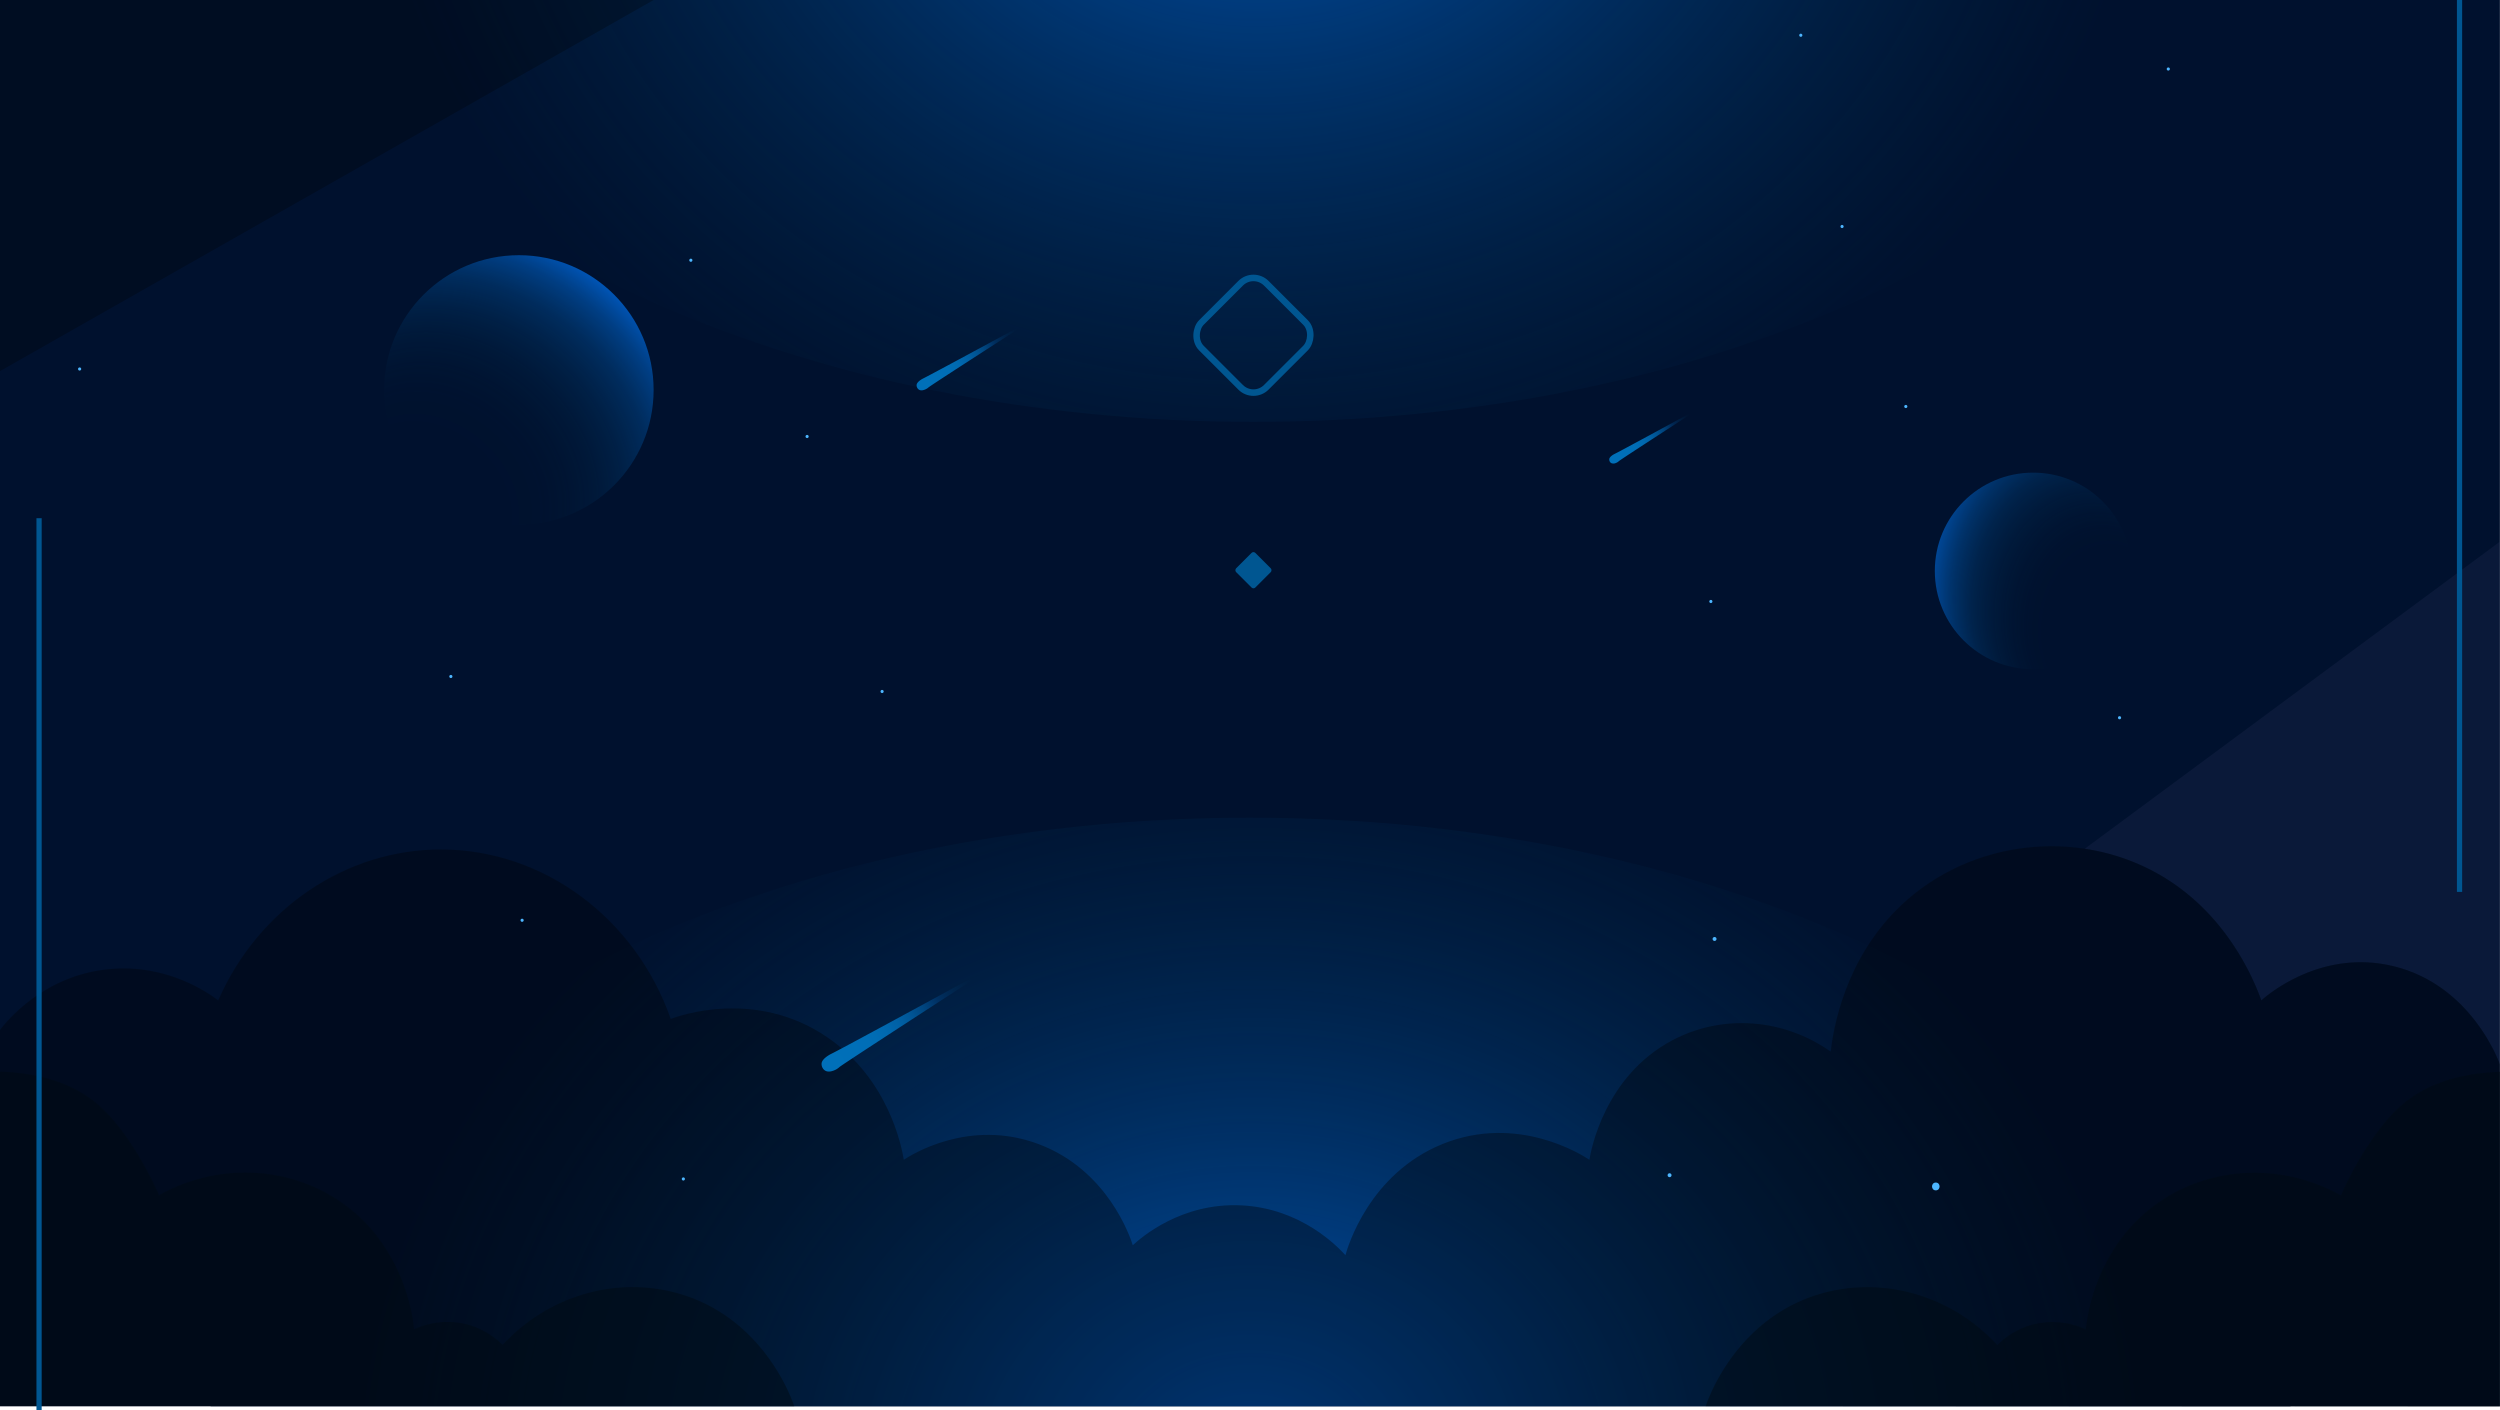 <svg xmlns="http://www.w3.org/2000/svg" xmlns:xlink="http://www.w3.org/1999/xlink" viewBox="0 0 1920.08 1083"><defs><style>.cls-1{fill:#00112e;}.cls-2{fill:url(#Degradado_sin_nombre_19);}.cls-3{fill:url(#Degradado_sin_nombre_19-2);}.cls-4{opacity:0.26;}.cls-5{fill:url(#Degradado_sin_nombre_26);}.cls-6{fill:url(#Degradado_sin_nombre_32);}.cls-7{fill:#2e3762;opacity:0.22;}.cls-8{fill:#000509;opacity:0.39;}.cls-9{fill:#000b12;opacity:0.5;}.cls-10{fill:none;stroke-width:5px;}.cls-10,.cls-15,.cls-16{stroke:#005691;stroke-miterlimit:10;}.cls-11{fill:#005691;}.cls-12{fill:url(#Degradado_sin_nombre_12);}.cls-13{fill:url(#Degradado_sin_nombre_12-2);}.cls-14{fill:url(#Degradado_sin_nombre_12-3);}.cls-15,.cls-16{stroke-width:4px;}.cls-15{fill:url(#Degradado_sin_nombre_12-4);}.cls-16{fill:url(#Degradado_sin_nombre_12-5);}.cls-17{fill:#4db6ff;}</style><radialGradient id="Degradado_sin_nombre_19" cx="991.67" cy="839.54" r="487.22" gradientTransform="matrix(0, -1.22, 1.41, -0.01, -224.06, 2350.9)" gradientUnits="userSpaceOnUse"><stop offset="0" stop-color="#0056b9"/><stop offset="0.3" stop-color="#004c9d" stop-opacity="0.72"/><stop offset="0.98" stop-color="#003357" stop-opacity="0.02"/><stop offset="1" stop-color="#003255" stop-opacity="0"/></radialGradient><radialGradient id="Degradado_sin_nombre_19-2" cx="994.54" cy="-241.65" r="487.22" gradientTransform="matrix(0, -1.22, 1.41, -0.01, 1308.59, 1028.16)" xlink:href="#Degradado_sin_nombre_19"/><radialGradient id="Degradado_sin_nombre_26" cx="384.82" cy="318.22" fx="258.174" r="156.49" gradientTransform="translate(-171.27 349.01) rotate(-49.46) scale(1 1.27)" gradientUnits="userSpaceOnUse"><stop offset="0.31" stop-color="#003255" stop-opacity="0"/><stop offset="0.41" stop-color="#003357" stop-opacity="0.02"/><stop offset="0.49" stop-color="#00355d" stop-opacity="0.08"/><stop offset="0.58" stop-color="#003968" stop-opacity="0.19"/><stop offset="0.66" stop-color="#003e76" stop-opacity="0.33"/><stop offset="0.75" stop-color="#004589" stop-opacity="0.52"/><stop offset="0.83" stop-color="#004da0" stop-opacity="0.75"/><stop offset="0.9" stop-color="#0056b9"/></radialGradient><radialGradient id="Degradado_sin_nombre_32" cx="1575.64" cy="453.96" fx="1661.771" fy="511.232" r="109.36" gradientTransform="matrix(1, 0.01, -0.02, 1.28, 8.8, -151.02)" gradientUnits="userSpaceOnUse"><stop offset="0.46" stop-color="#003255" stop-opacity="0"/><stop offset="0.52" stop-color="#003357" stop-opacity="0.02"/><stop offset="0.59" stop-color="#00355f" stop-opacity="0.1"/><stop offset="0.67" stop-color="#003a6b" stop-opacity="0.22"/><stop offset="0.75" stop-color="#00407b" stop-opacity="0.38"/><stop offset="0.83" stop-color="#004891" stop-opacity="0.6"/><stop offset="0.91" stop-color="#0051ab" stop-opacity="0.86"/><stop offset="0.95" stop-color="#0056b9"/></radialGradient><linearGradient id="Degradado_sin_nombre_12" x1="640.46" y1="815.26" x2="761.17" y2="745.18" gradientUnits="userSpaceOnUse"><stop offset="0" stop-color="#0070b9"/><stop offset="0.22" stop-color="#006fb8" stop-opacity="0.99"/><stop offset="0.33" stop-color="#006cb5" stop-opacity="0.96"/><stop offset="0.42" stop-color="#0067af" stop-opacity="0.9"/><stop offset="0.5" stop-color="#0060a6" stop-opacity="0.82"/><stop offset="0.57" stop-color="#00579b" stop-opacity="0.71"/><stop offset="0.63" stop-color="#004c8e" stop-opacity="0.58"/><stop offset="0.67" stop-color="#004383" stop-opacity="0.47"/><stop offset="0.88" stop-color="#003255" stop-opacity="0"/></linearGradient><linearGradient id="Degradado_sin_nombre_12-2" x1="1241.06" y1="351.85" x2="1305.83" y2="314.24" xlink:href="#Degradado_sin_nombre_12"/><linearGradient id="Degradado_sin_nombre_12-3" x1="710.34" y1="294.61" x2="791.31" y2="247.6" xlink:href="#Degradado_sin_nombre_12"/><linearGradient id="Degradado_sin_nombre_12-4" x1="1759.45" y1="417.71" x2="2027.33" y2="262.19" xlink:href="#Degradado_sin_nombre_12"/><linearGradient id="Degradado_sin_nombre_12-5" x1="-99.55" y1="815.71" x2="168.33" y2="660.19" xlink:href="#Degradado_sin_nombre_12"/></defs><g id="Capa_3" data-name="Capa 3"><rect class="cls-1" width="1920" height="1080"/><path class="cls-1" d="M960.5,628c-414.07,0-755,197.83-798.73,452H1759.23C1715.46,825.83,1374.57,628,960.5,628Z" transform="translate(0 0)"/><path class="cls-2" d="M959.5,628c-414.07,0-755,197.83-798.73,452H1758.23C1714.46,825.83,1373.57,628,959.5,628Z" transform="translate(0 0)"/><path class="cls-1" d="M960.5,324c341.31,0,632.9-134.41,749.35-324H211.15C327.6,189.59,619.19,324,960.5,324Z" transform="translate(0 0)"/><path class="cls-3" d="M962.5,324c341.31,0,632.9-134.41,749.35-324H213.15C329.6,189.59,621.19,324,962.5,324Z" transform="translate(0 0)"/></g><g id="Capa_4" data-name="Capa 4"><polygon class="cls-4" points="0 285 502 0 0 0 0 285"/><circle class="cls-5" cx="398.5" cy="299.5" r="103.5"/><circle class="cls-6" cx="1561.5" cy="438.5" r="75.5"/><path class="cls-7" d="M1601.12,651.89a163.92,163.92,0,0,1,56.12,19.17c52.5,29.56,73.47,80.57,79.56,97.31,4.2-3.77,45.77-39.89,101.55-26.24,58.77,14.38,80.06,71,81.65,75.45V416Z" transform="translate(0 0)"/><path class="cls-8" d="M0,791c4.68-6.09,33.13-41.88,83.84-46.68,44.76-4.24,76.48,18.54,83.75,24,31-70.7,98.38-116.18,171.68-115.9,78,.3,148.51,52.31,175.87,130.12,6.61-2.49,65.48-23.42,120.39,14.21,47.51,32.57,57.12,85,58.62,94,5.21-3.46,50.12-32.18,103.64-12,53.11,20,70.27,71.41,72.23,77.63,6.1-5.61,37.15-33.05,83.75-30.61,45.81,2.39,73.83,31.95,79.56,38.27,1.79-6.5,18.27-62.41,74.32-85.29,58.1-23.72,108.13,8.7,113.06,12,1-6.14,11.17-64.08,63.86-91.85,38.43-20.26,85-16.82,121.43,8.75,2.13-17.69,10.88-71.58,54.44-112.63,53.11-50,134.68-59,196.8-24.05,52.5,29.56,73.47,80.57,79.56,97.31,4.2-3.77,45.77-39.89,101.55-26.24,58.77,14.38,80.06,71,81.65,75.45V1080H0Z" transform="translate(0 0)"/></g><g id="Capa_5" data-name="Capa 5"><path class="cls-9" d="M0,823c39.84,1.38,62.56,14.18,76,26,27.43,24.11,47.52,71.57,46,69,42.65-23.89,94.52-23.22,135,2,54.1,33.71,60.4,94.15,61,101a61,61,0,0,1,40-4,60.1,60.1,0,0,1,28,16c35.34-38.36,88.74-53.59,137-39,63.5,19.2,85,80,87,86H0Z" transform="translate(0 0)"/><path class="cls-9" d="M1920.08,823.18c-39.84,1.36-62.57,14.15-76,26-27.44,24.09-47.56,71.54-46,69-42.64-23.91-94.5-23.28-135,1.92-54.12,33.67-60.46,94.12-61.06,101a61.06,61.06,0,0,0-40-4,60.22,60.22,0,0,0-28,16c-35.32-38.38-88.71-53.64-137-39.08-63.51,19.16-85,80-87,85.95l610,.36Z" transform="translate(0 0)"/><rect class="cls-10" x="927.47" y="222.28" width="70.44" height="70.44" rx="13.92" transform="translate(464.05 -605.3) rotate(45)"/><rect class="cls-11" x="952.26" y="427.51" width="20.86" height="20.86" rx="2.02" transform="translate(591.63 -552.45) rotate(45)"/></g><g id="Capa_6" data-name="Capa 6"><path class="cls-12" d="M765,741c-69.39,37.71-119.3,64.83-126.67,68.43-.47.23-7,3.5-7.33,7.33a6.25,6.25,0,0,0,.91,3.67,5.57,5.57,0,0,0,1.84,1.84c2.37,1.41,5.2.42,6.42,0a13.53,13.53,0,0,0,4.51-2.69l.07-.07C646,818.34,682.14,794.7,765,741Z" transform="translate(0 0)"/><path class="cls-13" d="M1307.89,312c-37.23,20.24-64,34.79-68,36.72-.25.12-3.73,1.88-3.93,3.93a3.3,3.3,0,0,0,.49,2,3,3,0,0,0,1,1,4.17,4.17,0,0,0,3.45,0,7.13,7.13,0,0,0,2.42-1.45l0,0C1244,353.5,1263.43,340.81,1307.89,312Z" transform="translate(0 0)"/><path class="cls-14" d="M794,245c-46.62,25.19-80.18,43.32-85.1,45.73-.32.15-4.65,2.34-4.91,4.9a4.13,4.13,0,0,0,.61,2.45,3.73,3.73,0,0,0,1.23,1.23c1.59.95,3.47.29,4.29,0a8.84,8.84,0,0,0,3-1.8l.05,0C714,296.68,738.3,280.89,794,245Z" transform="translate(0 0)"/><path class="cls-15" d="M1889,0V685" transform="translate(0 0)"/><path class="cls-16" d="M30,398v685" transform="translate(0 0)"/><path class="cls-17" d="M1486.76,914.24c3.86,0,3.87-6,0-6s-3.87,6,0,6Z" transform="translate(0 0)"/><path class="cls-17" d="M1282.28,904.1a1.5,1.5,0,0,0,0-3,1.5,1.5,0,0,0,0,3Z" transform="translate(0 0)"/><path class="cls-17" d="M1316.84,722.66a1.5,1.5,0,0,0,0-3,1.5,1.5,0,0,0,0,3Z" transform="translate(0 0)"/><path class="cls-17" d="M1627.88,552.44a1.2,1.2,0,0,0,0-2.4,1.2,1.2,0,0,0,0,2.4Z" transform="translate(0 0)"/><path class="cls-17" d="M1314,463.16a1.2,1.2,0,0,0,0-2.4,1.2,1.2,0,0,0,0,2.4Z" transform="translate(0 0)"/><path class="cls-17" d="M1414.76,175.16a1.2,1.2,0,0,0,0-2.4,1.2,1.2,0,0,0,0,2.4Z" transform="translate(0 0)"/><path class="cls-17" d="M1463.72,313.4a1.2,1.2,0,0,0,0-2.4,1.2,1.2,0,0,0,0,2.4Z" transform="translate(0 0)"/><path class="cls-17" d="M1665.32,54.2a1.2,1.2,0,0,0,0-2.4,1.2,1.2,0,0,0,0,2.4Z" transform="translate(0 0)"/><path class="cls-17" d="M1383.08,28.28a1.2,1.2,0,0,0,0-2.4,1.2,1.2,0,0,0,0,2.4Z" transform="translate(0 0)"/><path class="cls-17" d="M530.6,201.08a1.2,1.2,0,0,0,0-2.4,1.2,1.2,0,0,0,0,2.4Z" transform="translate(0 0)"/><path class="cls-17" d="M619.88,336.44a1.2,1.2,0,0,0,0-2.4,1.2,1.2,0,0,0,0,2.4Z" transform="translate(0 0)"/><path class="cls-17" d="M346.28,520.76a1.2,1.2,0,0,0,0-2.4,1.2,1.2,0,0,0,0,2.4Z" transform="translate(0 0)"/><path class="cls-17" d="M677.48,532.28a1.2,1.2,0,0,0,0-2.4,1.2,1.2,0,0,0,0,2.4Z" transform="translate(0 0)"/><path class="cls-17" d="M401,708a1.2,1.2,0,0,0,0-2.4,1.2,1.2,0,0,0,0,2.4Z" transform="translate(0 0)"/><path class="cls-17" d="M524.84,906.68a1.2,1.2,0,0,0,0-2.4,1.2,1.2,0,0,0,0,2.4Z" transform="translate(0 0)"/><path class="cls-17" d="M61.16,284.6a1.2,1.2,0,0,0,0-2.4,1.2,1.2,0,0,0,0,2.4Z" transform="translate(0 0)"/></g></svg>